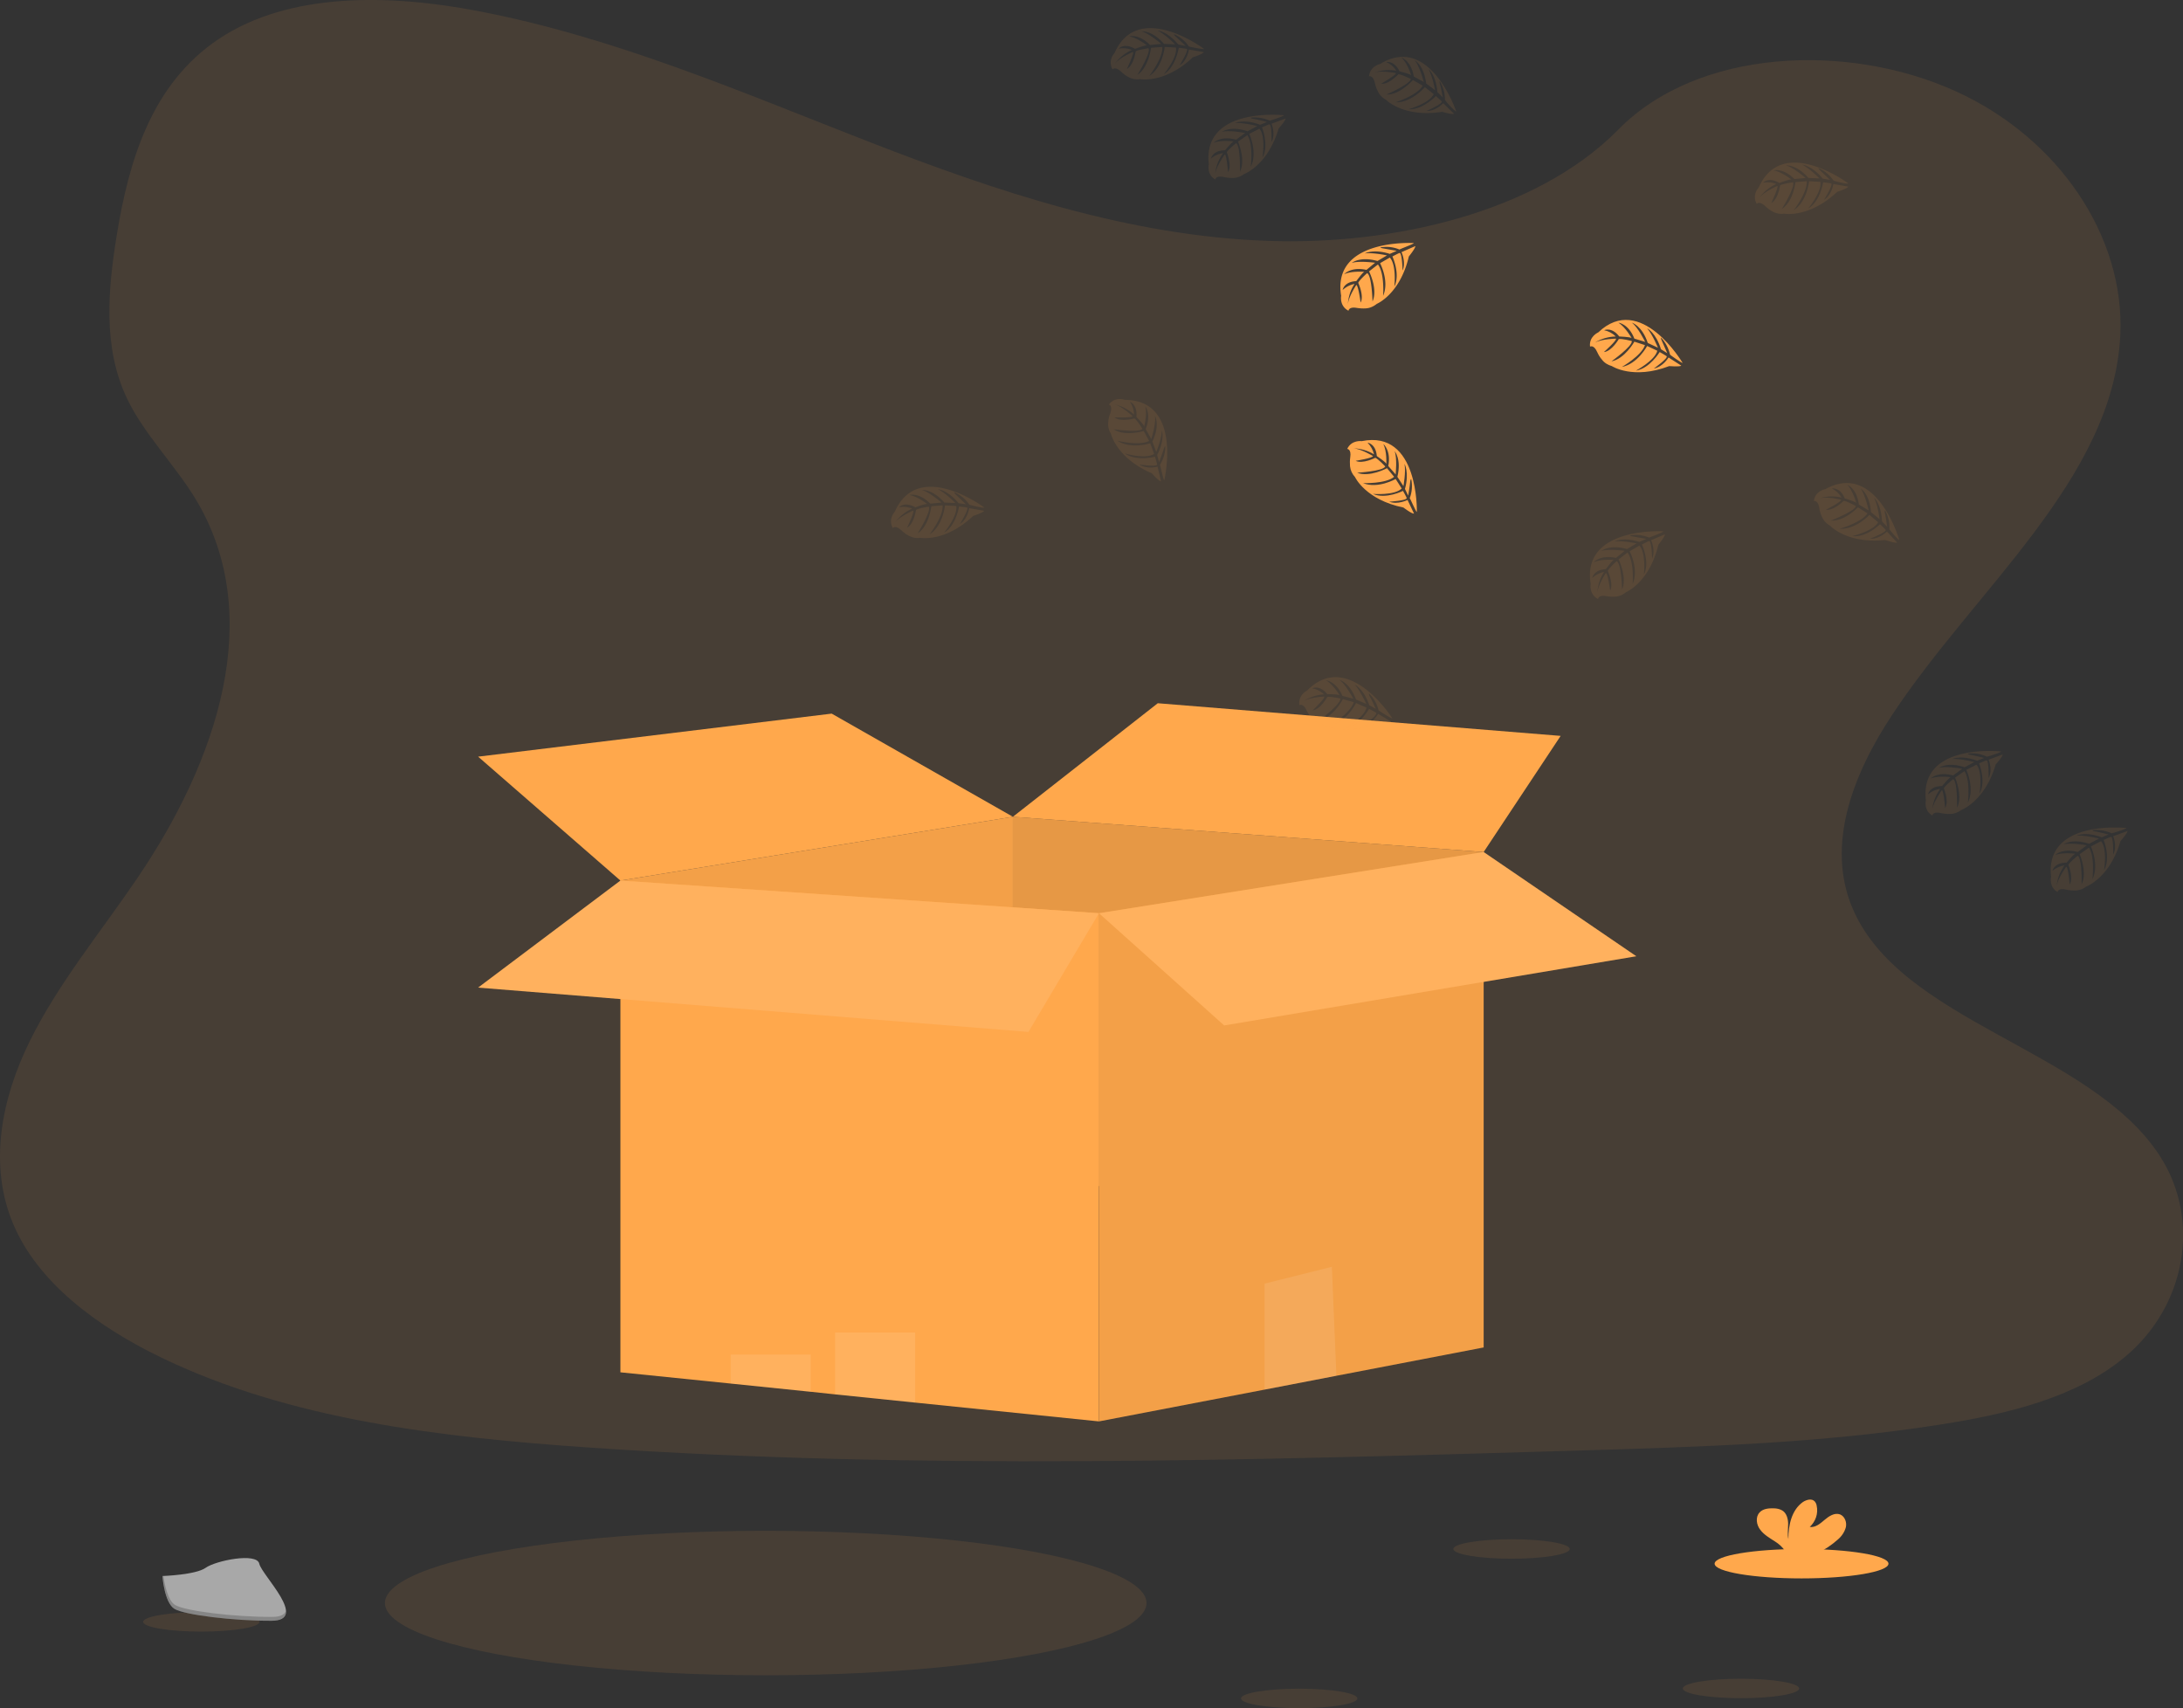 <svg xmlns="http://www.w3.org/2000/svg" width="1009.5" height="789.9"><rect width="100%" height="100%" fill="#333333" stroke="none"/><style><![CDATA[.H{enable-background:new}.I{opacity:.1}.J{fill:#ffa84c}]]></style><g class="J"><ellipse cx="354.1" cy="741.3" rx="176.1" ry="33.4" class="H I"/><path d="M586.6 111.4c-64.7-2.2-126.4-23.1-185.2-46S284.2 17.2 221 5.1C180.4-2.7 133.9-3.8 101.2 18 69.7 39 59.5 75.1 54 108.7c-4.1 25.3-6.5 51.9 4.7 75.5 7.8 16.4 21.7 30.2 31.4 46 33.5 54.7 9.8 122.2-26.4 175.6-17 25.1-36.8 49-49.9 75.6C.6 508.1-5.4 538.7 6.1 566c11.4 27 38.5 47.2 67.9 61.5 59.7 29 130 37.2 198.6 41.9 151.8 10.4 304.5 5.9 456.7 1.4 56.3-1.7 112.9-3.3 168.3-12.1 30.8-4.8 62.6-12.5 84.9-31.1 28.4-23.5 35.4-63.4 16.4-92.9-31.9-49.5-120-61.8-142.3-114.9-12.3-29.2.3-61.8 18.2-88.9 38.2-58.2 102.3-109.2 105.7-175.7 2.3-45.7-28.5-91.4-76.1-113-49.9-22.7-119.2-19.8-156 17.7-38 38.6-104.7 53.5-161.8 51.5z" class="H I"/><path d="M286.9 407.2l181.5-29.5v171.9l-172.5-9.1z"/></g><path d="M286.9 407.2l181.5-29.5v171.9l-172.5-9.1z" opacity=".05" class="H"/><path d="M468.4 377.7L686.1 394l-12 149.5-205.7 6.1z" class="J"/><path d="M468.4 377.7L686.1 394l-12 149.5-205.7 6.1z" class="H I"/><g class="J"><path d="M535.4 325.2l-67 52.5L686.1 394l35.6-53.7z"/><path d="M221.1 349.9L384.6 330l83.8 47.7-181.5 29.5z"/><path d="M508.2 422.3v235l-85-8.7-37-3.8-11.3-1.2-37-3.8-51-5.2V407.2l181.5 12.4z"/><path d="M686.1 394v229.1L618 636.2l-33.2 6.4-76.6 14.7v-235z"/></g><path d="M686.1 394v229.1L618 636.2l-33.2 6.4-76.6 14.7v-235z" opacity=".05" class="H"/><path d="M221.1 456.7l65.8-49.5 221.3 15.1-32.6 54.9z" class="J"/><path d="M221.1 456.7l65.8-49.5 221.3 15.1-32.6 54.9z" fill="#fff" class="H I"/><path d="M686.1 394l-177.9 28.3 57.9 51.9 190.6-32z" class="J"/><path d="M686.1 394l-177.9 28.3 57.9 51.9 190.6-32zM618 636.2l-33.2 6.4v-49l31.1-7.8zm-194.8-20v32.4l-37-3.8v-28.6zm-48.3 10.2v17.2l-37-3.8v-13.4z" class="I H" fill="#fff"/><g class="J"><path d="M653.8 112.4s-38-2.3-33.6 24.4c0 0-.9 4.7 3.4 6.9 0 0 .1-2 3.9-1.3 1.4.2 2.8.3 4.1.2 1.9-.1 3.6-.9 5.1-2.1 0 0 10.7-4.4 14.8-21.9 0 0 3.1-3.8 3-4.8l-6.4 2.8s2.2 4.6.5 8.5c0 0-.2-8.3-1.4-8.1-.3 0-3.3 1.6-3.3 1.6s3.8 8.1.9 13.9c0 0 1.1-9.9-2.1-13.4l-4.5 2.6s4.4 8.3 1.4 15.1c0 0 .8-10.4-2.4-14.5l-4.1 3.2s4.2 8.2 1.6 13.9c0 0-.3-12.1-2.5-13.1 0 0-3.6 3.2-4.1 4.5 0 0 2.8 6 1.1 9.1 0 0-1.1-8.1-2-8.1 0 0-3.6 5.4-3.9 9 .2-3.4 1.2-6.7 3.1-9.5a11.13 11.13 0 0 0-5.5 2.8s.5-3.8 6.3-4.1c0 0 3-4.1 3.7-4.3 0 0-5.8-.5-9.3 1.1 0 0 3.1-3.6 10.3-2l4-3.3s-7.6-1-10.8.1c0 0 3.7-3.2 11.9-.9l4.4-2.6s-6.5-1.4-10.3-.9c0 0 4.1-2.2 11.6.2l3.2-1.4-6.1-1.1c-1.4-.2-1.5-.5-1.5-.5 3-.5 6.1-.2 8.9 1 0-.2 6.7-2.6 6.6-3z"/><path d="M769.2 245.7s-38-2.3-33.6 24.4c0 0-.9 4.7 3.4 6.9 0 0 .1-2 3.9-1.3 1.4.2 2.8.3 4.1.2 1.8-.1 3.6-.9 5-2.1 0 0 10.7-4.4 14.9-21.9 0 0 3.1-3.8 3-4.8l-6.4 2.7s2.2 4.6.5 8.5c0 0-.2-8.3-1.4-8.1-.3 0-3.3 1.6-3.3 1.6s3.8 8.1.9 13.9c0 0 1.1-9.9-2.1-13.4l-4.5 2.6s4.4 8.3 1.4 15.1c0 0 .8-10.4-2.4-14.5l-4.1 3.2s4.1 8.2 1.6 13.9c0 0-.3-12.1-2.5-13.1 0 0-3.6 3.2-4.1 4.5 0 0 2.8 6 1.1 9.1 0 0-1.1-8.1-2-8.1 0 0-3.6 5.4-3.9 9 .2-3.4 1.2-6.7 3.1-9.5a11.13 11.13 0 0 0-5.5 2.8s.6-3.8 6.3-4.1c0 0 3-4.1 3.7-4.3 0 0-5.8-.5-9.3 1.1 0 0 3.1-3.6 10.3-2l4-3.3s-7.6-1-10.8.1c0 0 3.7-3.2 11.9-.9l4.4-2.6s-6.5-1.4-10.3-.9c0 0 4.1-2.2 11.6.2l3.2-1.4-6.1-1.1c-1.4-.2-1.5-.5-1.5-.5 3-.5 6.1-.2 8.9 1 0 0 6.8-2.5 6.6-2.9zm-230.8-23.6s8.8-37.1-18.3-37.2c0 0-4.5-1.7-7.3 2.2 0 0 1.9.4.6 4.1a13.67 13.67 0 0 0-.9 4 8.19 8.19 0 0 0 1.2 5.3s2.5 11.3 19 18.4c0 0 3.2 3.7 4.2 3.7l-1.6-6.8s-4.9 1.4-8.4-1c0 0 8.2 1.2 8.2 0 0-.3-1-3.6-1-3.6s-8.6 2.3-13.9-1.5c0 0 9.6 2.8 13.5.2l-1.8-4.9s-9 2.9-15.2-1.2c0 0 10.2 2.5 14.7.1l-2.5-4.6s-8.8 2.7-13.9-.8c0 0 12 1.7 13.3-.2 0 0-2.5-4.1-3.7-4.8 0 0-6.4 1.8-9.2-.5 0 0 8.2.3 8.3-.6 0 0-4.7-4.4-8.2-5.4 3.3.8 6.4 2.4 8.9 4.7 0-2.1-.7-4.1-1.9-5.9 0 0 3.6 1.2 3 7 0 0 3.5 3.6 3.6 4.4 0 0 1.5-5.6.5-9.3 0 0 3 3.6.2 10.5l2.6 4.6s2.3-7.3 1.7-10.7c0 0 2.5 4.2-1.2 11.9l1.8 4.8s2.5-6.1 2.6-10c0 0 1.5 4.4-2.2 11.4l.9 3.3s1.7-4.5 2.1-5.9.8-1.4.8-1.4c0 3-.9 6-2.5 8.6.2.1 1.6 7.1 2 7.1zm-83.2 12.6s-30.5-22.8-41.4 1.9c0 0-3.3 3.5-.9 7.6 0 0 1.1-1.6 4 1.1 1 .9 2.1 1.8 3.3 2.4 1.6.9 3.5 1.3 5.4 1 0 0 11.4 2.2 24.4-10.1 0 0 4.7-1.5 5.1-2.4l-6.9-1.2s-.7 5.1-4.3 7.3c0 0 4.4-7.1 3.3-7.6-.2-.1-3.7-.5-3.7-.5s-1.3 8.8-6.9 12.1c0 0 6.4-7.7 5.6-12.3l-5.2-.3s-.9 9.4-7.1 13.4c0 0 6.4-8.3 6-13.4l-5.2.4s-1 9.1-6.3 12.5c0 0 6.4-10.3 5.1-12.3 0 0-4.7.7-5.9 1.5 0 0-.9 6.5-4.1 8.2 0 0 3.5-7.4 2.8-7.9 0 0-5.9 2.5-8.3 5.4 2-2.7 4.7-4.9 7.8-6.3-1.9-.8-4.1-1-6.1-.6 0 0 2.5-2.9 7.6 0 0 0 4.7-1.8 5.5-1.5 0 0-4.5-3.6-8.3-4.2 0 0 4.5-1.3 9.7 4l5.2-.5s-5.8-5-9.1-5.8c0 0 4.8-.6 10.4 5.8l5.1.2s-4.6-4.7-8.1-6.4c0 0 4.6.4 9.6 6.5l3.4.5-4.5-4.3c-1-.9-.9-1.3-.9-1.3a16 16 0 0 1 6.9 5.7c-.1.2 6.8 1.8 7 1.4zM556.8 22.6s-30.5-22.8-41.4 1.9c0 0-3.3 3.4-.9 7.6 0 0 1.1-1.6 4 1.1 1 .9 2.1 1.8 3.3 2.4 1.6.9 3.5 1.3 5.4 1 0 0 11.4 2.2 24.4-10.1 0 0 4.7-1.5 5.1-2.4l-6.9-1.2s-.7 5.1-4.3 7.3c0 0 4.4-7.1 3.3-7.6-.2-.1-3.7-.5-3.7-.5s-1.3 8.8-6.9 12.2c0 0 6.4-7.7 5.6-12.3l-5.2-.3s-.9 9.4-7.1 13.4c0 0 6.4-8.3 6-13.4l-5.2.4s-1.1 9.1-6.3 12.5c0 0 6.4-10.3 5.1-12.3 0 0-4.7.7-5.9 1.4 0 0-.9 6.5-4.1 8.2 0 0 3.5-7.3 2.8-7.9 0 0-5.9 2.5-8.3 5.4 2-2.7 4.7-4.9 7.8-6.3-1.9-.8-4.1-1-6.1-.6 0 0 2.5-2.9 7.6.1 0 0 4.7-1.8 5.5-1.6 0 0-4.5-3.6-8.3-4.2 0 0 4.5-1.3 9.7 4l5.2-.5s-5.8-5-9.1-5.8c0 0 4.8-.6 10.4 5.8l5.1.2s-4.6-4.7-8.1-6.4c0 0 4.6.4 9.6 6.5l3.4.6-4.5-4.2c-1-.9-.9-1.2-.9-1.2a16 16 0 0 1 6.9 5.7c-.1 0 6.8 1.5 7 1.1zm116.6 28.9s-12.2-36.1-35.2-21.9c0 0-4.7 1-5.1 5.7 0 0 1.8-.7 2.7 3.1.3 1.4.8 2.7 1.4 3.9.8 1.7 2.2 3 3.8 3.9 0 0 8.1 8.3 25.9 5.5 0 0 4.7 1.4 5.5.9l-5-4.9s-3.5 3.8-7.7 3.6c0 0 7.6-3.3 7-4.4-.1-.2-2.7-2.5-2.7-2.5s-6.1 6.5-12.6 6.1c0 0 9.6-2.7 11.6-7l-4.1-3.2s-6.1 7.2-13.5 7c0 0 10-3.2 12.5-7.7l-4.5-2.6s-6 6.9-12.2 6.7c0 0 11.1-4.9 11.2-7.2 0 0-4.3-2.1-5.7-2.2 0 0-4.5 4.9-8 4.4 0 0 7.1-4.1 6.8-4.9 0 0-6.3-1.3-9.8-.3 3.2-1.1 6.7-1.4 10-.8-1.1-1.8-2.8-3.2-4.7-4 0 0 3.7-.9 6.2 4.3 0 0 4.9 1.2 5.4 1.8 0 0-1.7-5.5-4.5-8.2 0 0 4.5 1.5 5.7 8.8l4.6 2.5s-1.9-7.4-4.2-10c0 0 4.3 2.2 5.3 10.7l4.1 3.1s-1.1-6.5-3.1-9.9c0 0 3.6 2.9 4.2 10.8l2.5 2.4s-.9-4.7-1.3-6.1-.1-1.4-.1-1.4c1.6 2.6 2.4 5.6 2.4 8.6 0 .5 4.8 5.7 5.2 5.4zm-79.6 1.8S555.9 49.1 559 76c0 0-1.1 4.7 3 7 0 0 .2-2 4-1.1 1.4.3 2.7.4 4.1.4 1.9 0 3.7-.7 5.2-1.8 0 0 10.9-3.9 16-21.1 0 0 3.3-3.7 3.2-4.6l-6.5 2.4s2 4.7 0 8.5c0 0 .2-8.3-1-8.2-.3 0-3.4 1.4-3.4 1.4s3.4 8.3.2 14c0 0 1.6-9.9-1.4-13.4l-4.7 2.4s4 8.6.7 15.2c0 0 1.3-10.4-1.6-14.6l-4.3 3s3.7 8.4.9 13.9c0 0 .3-12.1-1.8-13.2 0 0-3.7 3-4.3 4.2 0 0 2.5 6.1.6 9.2 0 0-.7-8.1-1.5-8.2 0 0-3.8 5.2-4.4 8.8.3-3.4 1.6-6.6 3.6-9.4-2.1.3-4 1.2-5.6 2.5 0 0 .7-3.8 6.5-3.8 0 0 3.2-3.9 4-4.1 0 0-5.7-.8-9.3.6 0 0 3.3-3.4 10.4-1.4l4.2-3.1S568.2 60 565 61c0 0 3.9-3 11.9-.3l4.5-2.4s-6.4-1.7-10.3-1.4c0 0 4.2-2 11.6.8l3.2-1.3s-4.7-1.2-6.1-1.4-1.4-.6-1.4-.6c3-.3 6.1.2 8.8 1.4-.1.1 6.6-2.1 6.6-2.5zm331.6 294.2s-37.9-4.2-34.8 22.6c0 0-1.1 4.7 3 7 0 0 .2-2 4-1.1 1.4.3 2.7.4 4.1.4 1.9 0 3.7-.7 5.2-1.8 0 0 10.9-3.9 16-21.1 0 0 3.3-3.7 3.2-4.6l-6.5 2.4s2 4.7 0 8.5c0 0 .2-8.3-1-8.2-.3 0-3.4 1.4-3.4 1.4s3.4 8.3.2 14c0 0 1.6-9.9-1.4-13.4l-4.7 2.4s4 8.5.7 15.2c0 0 1.3-10.4-1.6-14.6l-4.3 3s3.7 8.4.9 13.9c0 0 .3-12.1-1.8-13.2 0 0-3.7 3-4.3 4.2 0 0 2.5 6.1.6 9.1 0 0-.7-8.1-1.5-8.2 0 0-3.8 5.2-4.4 8.8.3-3.4 1.6-6.6 3.6-9.4-2.1.3-4 1.2-5.6 2.5 0 0 .7-3.8 6.5-3.8 0 0 3.2-3.9 4-4.1 0 0-5.7-.8-9.3.6 0 0 3.3-3.4 10.4-1.4l4.2-3.1s-7.5-1.4-10.8-.4c0 0 3.9-3 11.9-.3l4.5-2.4s-6.4-1.7-10.3-1.4c0 0 4.2-2 11.6.8l3.2-1.3s-4.7-1.2-6.1-1.4-1.4-.6-1.4-.6a15.66 15.66 0 0 1 8.8 1.4c-.1.2 6.7-2 6.6-2.4zm57.9 35.4s-37.9-4.2-34.8 22.6c0 0-1.1 4.7 3 7 0 0 .2-2 4-1.1 1.3.3 2.7.4 4.1.4 1.9 0 3.7-.7 5.1-1.8 0 0 10.9-3.9 15.9-21.1 0 0 3.3-3.6 3.2-4.6l-6.6 2.4s2 4.7 0 8.5c0 0 .2-8.3-1-8.2-.3 0-3.4 1.4-3.4 1.4s3.4 8.3.2 14c0 0 1.6-9.9-1.4-13.4l-4.7 2.4s4 8.5.7 15.2c0 0 1.3-10.4-1.6-14.6l-4.3 3s3.7 8.4.9 13.9c0 0 .3-12.1-1.8-13.2 0 0-3.7 3-4.3 4.2 0 0 2.5 6.1.6 9.1 0 0-.7-8.1-1.6-8.2 0 0-3.8 5.2-4.4 8.8.3-3.4 1.6-6.6 3.6-9.4-2.1.3-4 1.2-5.6 2.5 0 0 .8-3.8 6.6-3.8 0 0 3.2-3.9 4-4.1 0 0-5.7-.8-9.3.6 0 0 3.3-3.4 10.4-1.4l4.2-3.1s-7.5-1.4-10.8-.4c0 0 3.9-3 11.9-.3l4.5-2.4s-6.4-1.7-10.3-1.4c0 0 4.2-2 11.6.8l3.2-1.3s-4.7-1.2-6.1-1.4-1.4-.6-1.4-.6c3-.3 6.1.2 8.8 1.4.2.2 7-2 6.9-2.4zM854.7 84.8s-30.5-22.8-41.4 1.9c0 0-3.3 3.4-.9 7.6 0 0 1.1-1.6 4 1.1 1 .9 2.1 1.8 3.3 2.4 1.6.9 3.5 1.3 5.4 1 0 0 11.4 2.2 24.5-10.1 0 0 4.7-1.5 5.1-2.4l-6.9-1.2s-.7 5.1-4.3 7.3c0 0 4.4-7.1 3.3-7.6-.2-.1-3.7-.5-3.7-.5s-1.3 8.8-6.9 12.1c0 0 6.4-7.7 5.6-12.3l-5.2-.3s-.9 9.4-7.1 13.4c0 0 6.4-8.3 6-13.4l-5.2.4s-1 9.1-6.3 12.4c0 0 6.4-10.3 5.1-12.3 0 0-4.7.7-5.9 1.4 0 0-.9 6.5-4.1 8.2 0 0 3.5-7.4 2.8-7.9 0 0-5.9 2.5-8.3 5.4 2-2.7 4.7-4.9 7.8-6.3-1.9-.8-4.1-1-6.1-.6 0 0 2.5-2.9 7.6.1 0 0 4.7-1.8 5.5-1.6 0 0-4.5-3.6-8.3-4.2 0 0 4.5-1.3 9.7 4l5.2-.5s-5.8-5-9.1-5.8c0 0 4.8-.6 10.4 5.8l5.1.2s-4.6-4.7-8.1-6.4c0 0 4.6.4 9.6 6.5l3.4.6-4.5-4.3c-1-.9-.9-1.2-.9-1.2a16 16 0 0 1 6.9 5.7c-.1.3 6.8 1.9 6.9 1.4zm23.6 164.9s-10.5-36.6-34.2-23.5c0 0-4.7.7-5.3 5.5 0 0 1.9-.6 2.5 3.2.2 1.4.6 2.7 1.2 4 .7 1.7 2 3.2 3.7 4.1 0 0 7.7 8.6 25.6 6.7 0 0 4.6 1.6 5.5 1.2l-4.7-5.1s-3.6 3.6-7.8 3.3c0 0 7.8-3 7.2-4.1-.1-.2-2.6-2.6-2.6-2.6s-6.3 6.3-12.8 5.5c0 0 9.7-2.3 11.9-6.4l-4-3.4s-6.4 6.9-13.8 6.4c0 0 10.1-2.8 12.9-7.1l-4.4-2.8s-6.3 6.6-12.5 6.1c0 0 11.3-4.4 11.5-6.7 0 0-4.2-2.3-5.6-2.4 0 0-4.7 4.7-8.2 4.1 0 0 7.3-3.7 7-4.6 0 0-6.2-1.6-9.8-.7a18.88 18.88 0 0 1 10-.3c-1.1-1.8-2.6-3.3-4.5-4.2 0 0 3.8-.8 6 4.6 0 0 4.8 1.4 5.3 2.1 0 0-1.5-5.6-4.1-8.4 0 0 4.4 1.7 5.3 9.1l4.5 2.7s-1.6-7.5-3.7-10.1c0 0 4.2 2.4 4.8 10.9l4 3.3s-.8-6.6-2.6-10c0 0 3.4 3.1 3.7 11l2.4 2.5s-.7-4.8-1-6.1 0-1.5 0-1.5c1.5 2.7 2.2 5.7 2 8.7-.3-.2 4.2 5.2 4.6 5zm-234.4 82.5s-20.4-32.2-39.4-12.9c0 0-4.3 2-3.6 6.8 0 0 1.7-1.1 3.3 2.4.6 1.2 1.4 2.4 2.3 3.5 1.2 1.4 2.8 2.5 4.7 2.9 0 0 9.8 6.1 26.5-.8 0 0 4.9.3 5.6-.4l-6-3.6s-2.5 4.5-6.6 5.4c0 0 6.6-5 5.7-5.9-.2-.2-3.3-1.8-3.3-1.8s-4.3 7.8-10.8 8.9c0 0 8.7-5 9.6-9.5l-4.8-2.1s-4.2 8.5-11.4 10c0 0 8.9-5.5 10.3-10.4l-5-1.4s-4.2 8.2-10.3 9.4c0 0 9.6-7.4 9.1-9.7 0 0-4.7-1-6-.7 0 0-3.2 5.8-6.8 6.2 0 0 5.9-5.6 5.4-6.4 0 0-6.4.3-9.6 2.1 2.9-1.8 6.1-2.9 9.5-3.1a11.13 11.13 0 0 0-5.5-2.8s3.4-1.8 7 2.7c0 0 5 0 5.7.5 0 0-3-5-6.3-6.9 0 0 4.7.4 7.6 7.2l5 1.3s-3.6-6.8-6.4-8.7c0 0 4.7 1.1 7.7 9.1l4.7 2s-2.7-6-5.3-8.9c0 0 4.2 2 6.7 9.5l3 1.7s-2-4.4-2.7-5.6-.4-1.5-.4-1.5c2.2 2.1 3.7 4.8 4.4 7.8.1.1 6.1 4 6.4 3.7z" class="H I"/><path d="M778.1 167.8s-19.4-32.8-39-14.1c0 0-4.4 1.9-3.8 6.6 0 0 1.7-1.1 3.3 2.5.6 1.3 1.3 2.5 2.2 3.5 1.1 1.5 2.8 2.5 4.6 3 0 0 9.7 6.4 26.5 0 0 0 4.9.4 5.6-.2l-5.9-3.8s-2.6 4.4-6.8 5.1c0 0 6.8-4.8 5.9-5.7-.2-.2-3.2-1.9-3.2-1.9s-4.6 7.6-11 8.6c0 0 8.8-4.7 9.9-9.2l-4.7-2.2s-4.4 8.3-11.7 9.7c0 0 9.1-5.2 10.7-10.1l-4.9-1.6s-4.5 8-10.6 9.1c0 0 9.9-7.1 9.4-9.4 0 0-4.6-1.2-6-.9 0 0-3.3 5.7-6.9 6 0 0 6.1-5.4 5.6-6.2 0 0-6.4.1-9.7 1.8 2.9-1.8 6.2-2.7 9.6-2.8-1.5-1.5-3.4-2.5-5.4-2.9 0 0 3.5-1.7 7 2.9 0 0 5 .2 5.7.7 0 0-2.8-5-6.1-7.1 0 0 4.7.5 7.4 7.4l5 1.5s-3.4-6.9-6.2-8.9c0 0 4.7 1.3 7.4 9.4l4.7 2.2s-2.5-6.1-5-9c0 0 4.1 2.1 6.4 9.7l2.9 1.8-2.5-5.7c-.6-1.3-.4-1.5-.4-1.5 2.1 2.2 3.5 4.9 4.2 7.9-.2 0 5.6 4.1 5.8 3.8zm-122.9 68.9s1-38.1-25.5-32.7c0 0-4.7-.7-6.7 3.6 0 0 2 0 1.4 3.9-.2 1.4-.2 2.8-.1 4.1.2 1.9 1 3.6 2.3 5 0 0 4.8 10.5 22.4 14.1 0 0 3.9 3 4.9 2.8l-3-6.3s-4.5 2.3-8.5.8c0 0 8.3-.5 8.1-1.7 0-.3-1.7-3.3-1.7-3.3s-7.9 4-13.9 1.4c0 0 10 .8 13.3-2.5l-2.8-4.4s-8.2 4.7-15.1 1.9c0 0 10.5.4 14.4-2.9l-3.3-4s-8.1 4.4-13.8 2.1c0 0 12.1-.7 13-2.9 0 0-3.3-3.5-4.6-4 0 0-5.9 3-9.1 1.4 0 0 8-1.3 8-2.2 0 0-5.5-3.4-9.2-3.6 3.4.1 6.7 1 9.7 2.8-.5-2-1.5-3.9-3-5.4 0 0 3.8.4 4.3 6.2 0 0 4.2 2.8 4.4 3.6 0 0 .3-5.8-1.4-9.2 0 0 3.7 3 2.3 10.2l3.4 3.9s.8-7.6-.5-10.8c0 0 3.3 3.6 1.3 11.9l2.8 4.3s1.2-6.5.5-10.3c0 0 2.3 4 .2 11.6l1.5 3.1s.8-4.8.9-6.2.5-1.5.5-1.5c.6 3 .4 6.1-.7 8.9.2-.1 2.9 6.5 3.3 6.3z"/><ellipse cx="699" cy="716.3" rx="26.9" ry="4.5" class="H I"/><ellipse cx="600.8" cy="785.4" rx="26.9" ry="4.5" class="H I"/><ellipse cx="93.1" cy="750" rx="26.9" ry="4.5" class="H I"/><ellipse cx="805.1" cy="780.8" rx="26.9" ry="4.5" class="H I"/><ellipse cx="833.1" cy="723.1" rx="40.2" ry="6.8"/><path d="M849.8 712c1.8-1.5 3.2-3.5 3.8-5.8.5-2.3-.5-5-2.7-5.9-2.5-.9-5.1.8-7.1 2.5s-4.3 3.7-6.9 3.3c2.7-2.5 4-6.2 3.2-9.8-.1-.7-.4-1.4-.9-2-1.4-1.5-3.8-.8-5.5.3-5.2 3.7-6.7 10.7-6.7 17.1-.5-2.3-.1-4.7-.1-7s-.7-5-2.7-6.2c-1.2-.7-2.6-1-4-1-2.3-.1-5 .2-6.5 1.9-2 2.1-1.5 5.7.3 8 1.7 2.3 4.3 3.8 6.8 5.4 1.9 1.2 3.6 2.7 4.8 4.6.1.3.3.5.3.8h14.7c3.4-1.7 6.5-3.8 9.2-6.2z"/></g><path d="M75.1 728.8s15.4-.5 20-3.8 23.6-7.2 24.8-1.9c1.1 5.3 23.1 26.3 5.7 26.4s-40.3-2.7-44.9-5.5c-4.7-2.8-5.6-15.2-5.6-15.2z" fill="#a8a8a8"/><path d="M125.9 747.7c-17.3.1-40.3-2.7-44.9-5.5-3.5-2.1-4.9-9.8-5.4-13.4h-.5s1 12.4 5.6 15.2 27.6 5.7 44.9 5.5c5 0 6.7-1.8 6.6-4.5-.7 1.7-2.6 2.7-6.3 2.7z" opacity=".2" class="H"/></svg>